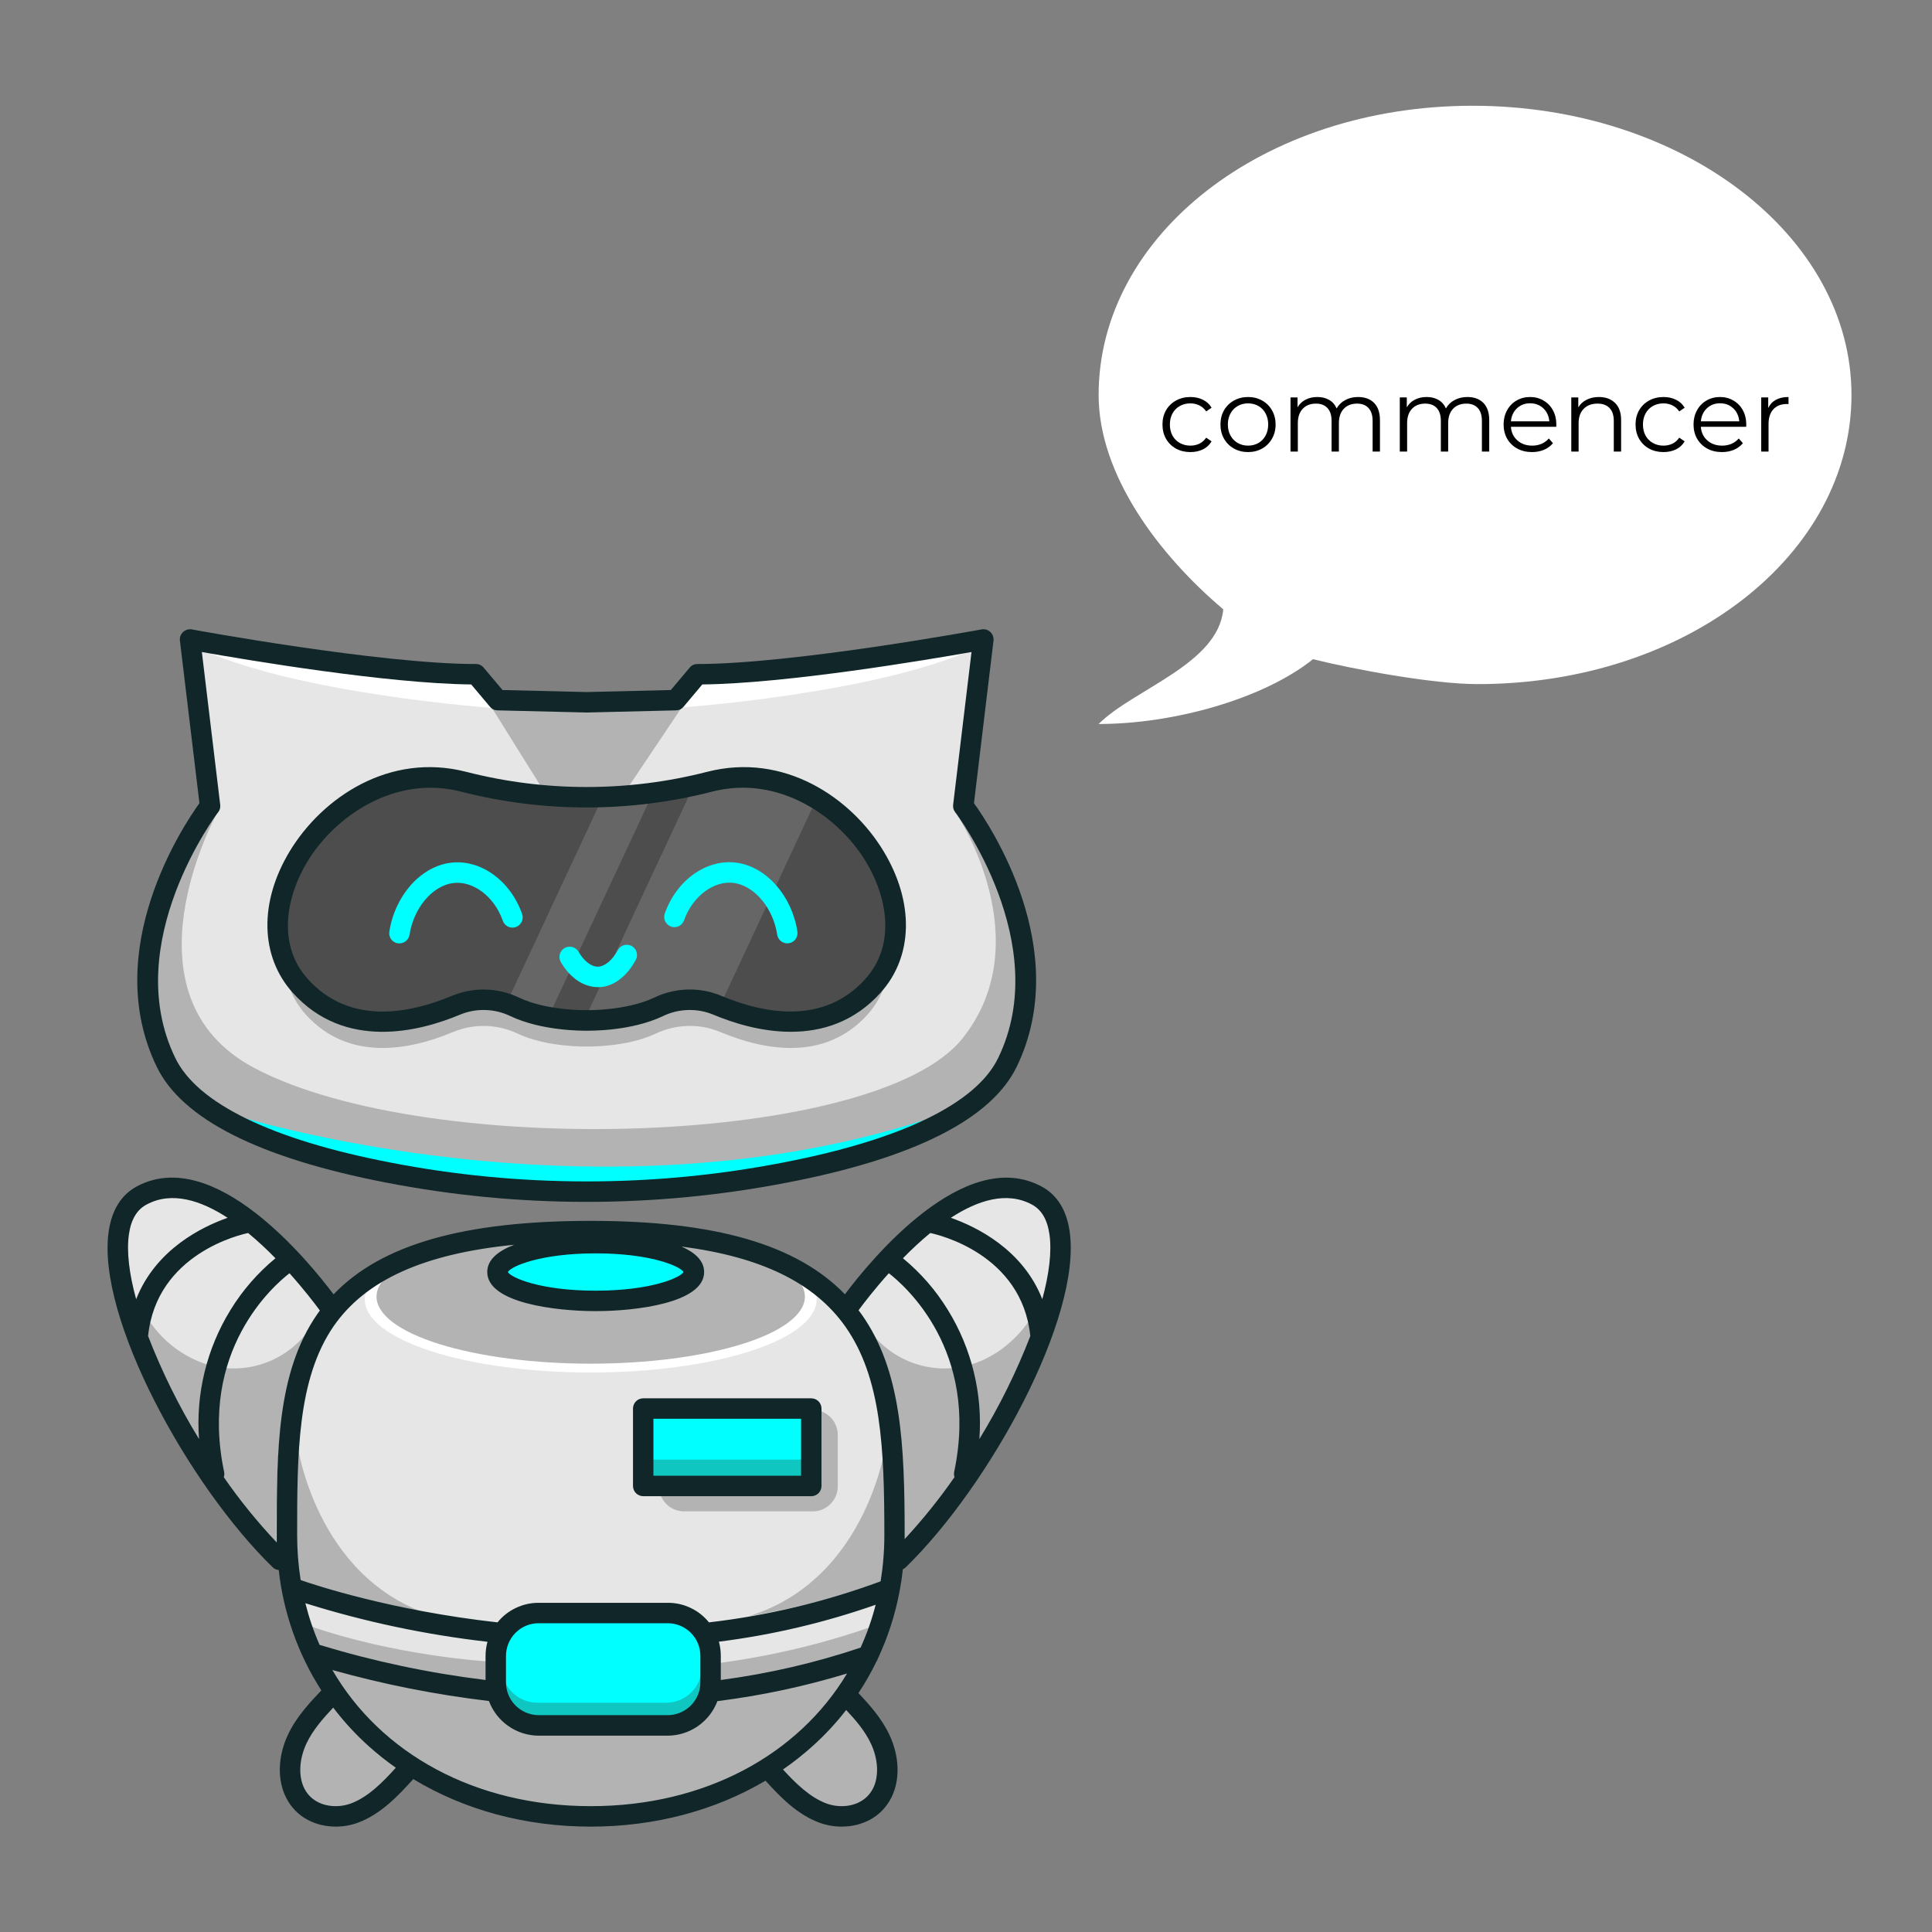 <svg xmlns="http://www.w3.org/2000/svg" xmlns:xlink="http://www.w3.org/1999/xlink" width="500" zoomAndPan="magnify" viewBox="0 0 375 375" height="500" preserveAspectRatio="xMidYMid meet" version="1.0"><rect x="0" y="0" width="375" height="375" fill="#808080" stroke="none"/><defs><g/><clipPath id="07ad3f0537"><path d="M 20 228 L 208 228 L 208 354.543 L 20 354.543 Z M 20 228 " clip-rule="nonzero"/></clipPath><clipPath id="f6682bbd7b"><path d="M 26 122.043 L 202 122.043 L 202 234 L 26 234 Z M 26 122.043 " clip-rule="nonzero"/></clipPath><clipPath id="81eb78fde0"><path d="M 213 20.527 L 360 20.527 L 360 140.527 L 213 140.527 Z M 213 20.527 " clip-rule="nonzero"/></clipPath></defs><path fill="#b3b3b3" d="M 165.629 323.852 C 156.875 326.613 147.945 328.551 138.832 329.672 C 138.504 330.637 138.035 331.527 137.43 332.348 C 136.82 333.164 136.105 333.871 135.277 334.469 C 134.449 335.062 133.551 335.52 132.582 335.832 C 131.613 336.148 130.617 336.305 129.602 336.312 L 104.555 336.312 C 103.535 336.305 102.535 336.145 101.566 335.828 C 100.594 335.512 99.691 335.055 98.863 334.453 C 98.035 333.855 97.32 333.145 96.715 332.32 C 96.109 331.496 95.645 330.598 95.316 329.629 C 84.48 328.379 73.82 326.25 63.332 323.238 C 72.586 340.277 91.391 351.16 114.656 351.16 C 137.629 351.141 156.266 340.527 165.629 323.852 Z M 165.629 323.852 " fill-opacity="1" fill-rule="nonzero"/><path fill="#e5e5e5" d="M 94.812 326.559 L 94.812 321.418 C 94.812 320.309 94.996 319.23 95.367 318.184 C 82.812 316.77 70.516 314.148 58.477 310.32 C 59.219 313.559 60.266 316.699 61.617 319.734 C 72.477 323.055 83.547 325.383 94.82 326.727 C 94.82 326.68 94.812 326.625 94.812 326.559 Z M 94.812 326.559 " fill-opacity="1" fill-rule="nonzero"/><path fill="#b3b3b3" d="M 64.75 330.566 C 62.566 332.867 60.332 335.258 58.953 338.211 C 57.785 340.707 57.059 344.426 58.555 347.379 C 60.449 351.129 65 351.824 68.336 350.574 C 71.973 349.215 75.02 346 77.715 343.012 C 75.723 341.648 73.828 340.164 72.031 338.555 C 69.328 336.141 66.902 333.48 64.75 330.566 Z M 64.75 330.566 " fill-opacity="1" fill-rule="nonzero"/><path fill="#e6e6e6" d="M 75.59 226.195 C 88.23 228.648 100.992 229.879 113.871 229.879 C 126.75 229.879 139.512 228.648 152.152 226.195 C 175.309 221.711 189.883 214.594 194.258 205.613 C 205.238 183.004 186.047 157.566 185.852 157.312 C 185.617 157.004 185.523 156.66 185.57 156.277 L 189.23 125.867 C 181.574 127.211 152.617 132.16 136.035 132.289 L 132.242 136.812 C 131.965 137.141 131.609 137.309 131.176 137.316 L 113.906 137.727 C 113.883 137.734 113.859 137.734 113.836 137.727 L 96.562 137.316 C 96.137 137.305 95.789 137.137 95.512 136.812 L 91.723 132.289 C 75.145 132.16 46.18 127.211 38.539 125.855 L 42.195 156.285 C 42.242 156.672 42.148 157.016 41.914 157.32 C 41.723 157.559 22.516 182.996 33.496 205.613 C 37.859 214.594 52.414 221.711 75.59 226.195 Z M 56.734 165.484 C 62.941 155.242 75.738 146.594 90.34 150.344 C 98.059 152.32 105.902 153.312 113.871 153.312 C 121.84 153.312 129.684 152.32 137.402 150.344 C 152.008 146.586 164.801 155.242 171.008 165.484 C 176.863 175.141 176.691 185.402 170.535 192.262 C 165.504 197.879 159.344 199.684 153.48 199.684 C 147.797 199.684 142.434 197.98 138.676 196.406 C 137.027 195.727 135.312 195.41 133.531 195.457 C 131.75 195.504 130.055 195.914 128.445 196.684 C 122.348 199.57 114.551 199.469 113.859 199.449 C 113.168 199.43 105.367 199.57 99.27 196.684 C 97.66 195.914 95.965 195.504 94.184 195.457 C 92.402 195.406 90.688 195.727 89.043 196.406 C 81.406 199.609 67.113 203.324 57.199 192.262 C 51.062 185.422 50.879 175.16 56.734 165.504 Z M 56.734 165.484 " fill-opacity="1" fill-rule="nonzero"/><path fill="#b3b3b3" d="M 87.961 200.305 C 88.961 199.895 89.988 199.586 91.051 199.391 C 92.113 199.191 93.184 199.109 94.262 199.137 C 95.344 199.164 96.406 199.305 97.457 199.559 C 98.508 199.809 99.52 200.168 100.496 200.633 C 106.125 203.301 113.758 203.129 113.836 203.129 L 113.91 203.129 C 113.98 203.129 121.625 203.301 127.25 200.633 C 129.359 199.633 131.578 199.133 133.91 199.129 C 135.949 199.129 137.906 199.52 139.785 200.305 C 148.266 203.859 160.117 206.148 168.426 196.883 C 174.734 189.84 172.645 180.168 168.586 173.465 C 163.109 164.426 151.234 156.23 138.109 159.605 C 130.156 161.645 122.078 162.664 113.875 162.664 C 105.668 162.664 97.59 161.645 89.637 159.605 C 76.512 156.234 64.637 164.426 59.156 173.469 C 55.094 180.172 52.996 189.844 59.32 196.887 C 67.629 206.148 79.48 203.859 87.961 200.305 Z M 87.961 200.305 " fill-opacity="1" fill-rule="nonzero"/><path fill="#b3b3b3" d="M 194.258 206.562 C 205.238 183.957 186.047 158.52 185.852 158.266 C 185.852 158.266 201.918 182.656 186.801 201.574 C 170.055 222.535 83.195 225.121 49.449 207.34 C 22.805 193.32 41.898 158.285 41.898 158.285 C 41.723 158.539 22.516 183.977 33.496 206.562 C 37.859 215.574 52.414 222.688 75.59 227.156 C 88.23 229.613 100.992 230.84 113.871 230.84 C 126.75 230.84 139.512 229.613 152.152 227.156 C 175.309 222.688 189.883 215.574 194.258 206.562 Z M 194.258 206.562 " fill-opacity="1" fill-rule="nonzero"/><path fill="#4d4d4d" d="M 87.961 193.809 C 88.961 193.395 89.988 193.09 91.051 192.895 C 92.113 192.699 93.184 192.613 94.266 192.645 C 95.344 192.672 96.406 192.812 97.457 193.062 C 98.508 193.316 99.52 193.676 100.496 194.141 C 106.125 196.805 113.758 196.629 113.832 196.637 L 113.91 196.637 C 113.98 196.637 121.625 196.805 127.246 194.141 C 129.355 193.141 131.578 192.637 133.91 192.637 C 135.945 192.633 137.902 193.023 139.781 193.809 C 148.266 197.367 160.117 199.656 168.422 190.391 C 174.734 183.344 172.645 173.676 168.586 166.973 C 163.109 157.93 151.234 149.738 138.102 153.109 C 130.152 155.145 122.078 156.164 113.871 156.164 C 105.664 156.164 97.586 155.145 89.637 153.109 C 76.512 149.73 64.637 157.93 59.156 166.973 C 55.094 173.676 52.996 183.344 59.32 190.391 C 67.629 199.656 79.477 197.359 87.961 193.809 Z M 87.961 193.809 " fill-opacity="1" fill-rule="nonzero"/><path fill="#4d4d4d" d="M 168.422 190.391 C 160.281 199.461 148.754 197.449 140.305 194.027 C 140.129 193.961 139.957 193.883 139.781 193.812 C 137.902 193.027 135.945 192.633 133.91 192.637 C 131.578 192.637 129.359 193.137 127.25 194.141 C 122.039 196.602 115.129 196.641 114.055 196.629 L 113.832 196.629 C 111.555 196.641 109.297 196.457 107.051 196.082 C 104.777 195.73 102.594 195.082 100.496 194.141 C 99.973 193.895 99.438 193.68 98.891 193.492 C 97.109 192.871 95.277 192.59 93.395 192.645 C 91.512 192.699 89.699 193.09 87.957 193.812 C 79.48 197.359 67.629 199.652 59.32 190.391 C 53.008 183.344 55.094 173.676 59.156 166.973 C 64.637 157.934 76.512 149.738 89.633 153.109 C 98.395 155.355 107.293 156.363 116.332 156.125 C 119.57 156.051 122.812 155.809 126.035 155.41 C 128.672 155.07 131.301 154.629 133.91 154.086 C 135.332 153.793 136.711 153.469 138.102 153.109 C 145.379 151.242 152.266 152.926 157.898 156.328 C 162.316 159.016 165.879 162.566 168.586 166.973 C 172.645 173.676 174.738 183.344 168.422 190.391 Z M 168.422 190.391 " fill-opacity="1" fill-rule="nonzero"/><path fill="#e6e6e6" d="M 62.797 254.363 C 59.898 250.383 41.52 226.16 28.176 233.289 C 26.137 234.375 24.887 236.484 24.453 239.551 C 22.508 253.328 37.461 283.824 54.348 300.82 C 54.305 299.871 54.281 298.922 54.281 297.973 C 54.281 281.848 54.281 266.574 62.016 255.418 C 62.266 255.07 62.527 254.711 62.797 254.363 Z M 62.797 254.363 " fill-opacity="1" fill-rule="nonzero"/><path fill="#e6e6e6" d="M 126.09 240.766 C 131.773 241.816 136.094 243.824 136.094 246.902 C 136.094 251.727 125.48 253.922 115.613 253.922 C 105.746 253.922 95.133 251.727 95.133 246.902 C 95.133 243.625 100.027 241.562 106.25 240.574 C 57.117 243.004 57.113 267.449 57.113 297.965 C 57.109 301.035 57.355 304.082 57.852 307.113 C 59.344 307.648 74.906 313.09 96.82 315.5 C 97.738 314.289 98.879 313.348 100.238 312.672 C 101.598 312 103.039 311.664 104.555 311.668 L 129.602 311.668 C 131.121 311.66 132.562 311.996 133.926 312.672 C 135.289 313.348 136.426 314.293 137.344 315.508 C 149.035 314.176 160.395 311.457 171.426 307.352 C 171.945 304.254 172.203 301.133 172.199 297.992 C 172.199 280.988 171.633 267.164 164.461 257.07 C 157.641 247.461 145.316 242.184 126.09 240.766 Z M 158.891 288.426 C 158.891 288.613 158.852 288.797 158.781 288.969 C 158.711 289.145 158.605 289.297 158.473 289.434 C 158.34 289.566 158.188 289.668 158.012 289.742 C 157.84 289.812 157.656 289.848 157.469 289.848 L 124.848 289.848 C 124.66 289.848 124.48 289.812 124.305 289.742 C 124.133 289.668 123.977 289.566 123.844 289.434 C 123.711 289.297 123.609 289.145 123.535 288.969 C 123.465 288.797 123.43 288.613 123.43 288.426 L 123.43 273.398 C 123.43 273.211 123.465 273.031 123.535 272.855 C 123.609 272.68 123.711 272.527 123.844 272.395 C 123.977 272.262 124.133 272.156 124.305 272.086 C 124.48 272.012 124.66 271.977 124.848 271.977 L 157.473 271.977 C 157.66 271.977 157.844 272.012 158.016 272.086 C 158.191 272.156 158.344 272.262 158.477 272.395 C 158.609 272.527 158.715 272.68 158.785 272.855 C 158.859 273.031 158.895 273.211 158.895 273.398 Z M 158.891 288.426 " fill-opacity="1" fill-rule="nonzero"/><path fill="#b3b3b3" d="M 132.766 273.652 L 157.758 273.652 C 158.074 273.652 158.391 273.684 158.703 273.746 C 159.016 273.809 159.32 273.898 159.613 274.02 C 159.906 274.145 160.188 274.293 160.453 274.469 C 160.719 274.648 160.961 274.848 161.188 275.074 C 161.414 275.301 161.613 275.543 161.789 275.809 C 161.969 276.074 162.117 276.355 162.238 276.648 C 162.359 276.945 162.453 277.246 162.516 277.562 C 162.578 277.875 162.609 278.188 162.609 278.508 L 162.609 288.496 C 162.609 288.816 162.578 289.133 162.516 289.445 C 162.453 289.758 162.359 290.062 162.238 290.355 C 162.117 290.648 161.969 290.93 161.789 291.195 C 161.613 291.461 161.414 291.707 161.188 291.93 C 160.961 292.156 160.719 292.359 160.453 292.535 C 160.188 292.711 159.906 292.863 159.613 292.984 C 159.32 293.105 159.016 293.199 158.703 293.262 C 158.391 293.324 158.074 293.355 157.758 293.355 L 132.766 293.355 C 132.445 293.355 132.129 293.324 131.816 293.262 C 131.508 293.199 131.203 293.105 130.91 292.984 C 130.613 292.863 130.336 292.711 130.07 292.535 C 129.805 292.359 129.559 292.156 129.336 291.93 C 129.109 291.707 128.91 291.461 128.73 291.195 C 128.555 290.93 128.406 290.648 128.281 290.355 C 128.16 290.062 128.07 289.758 128.008 289.445 C 127.945 289.133 127.914 288.816 127.914 288.496 L 127.914 278.508 C 127.914 278.188 127.945 277.875 128.008 277.562 C 128.07 277.246 128.16 276.945 128.281 276.648 C 128.406 276.355 128.555 276.074 128.73 275.809 C 128.91 275.543 129.109 275.301 129.336 275.074 C 129.559 274.848 129.805 274.648 130.07 274.469 C 130.336 274.293 130.613 274.145 130.91 274.02 C 131.203 273.898 131.508 273.809 131.816 273.746 C 132.129 273.684 132.445 273.652 132.766 273.652 Z M 132.766 273.652 " fill-opacity="1" fill-rule="nonzero"/><path fill="#e6e6e6" d="M 200.543 233.289 C 187.242 226.176 168.938 250.223 165.961 254.32 C 166.242 254.68 166.516 255.051 166.781 255.426 C 174.438 266.215 175.047 280.473 175.047 297.988 C 175.047 298.727 175.047 299.469 175 300.199 C 191.621 283.09 206.195 253.16 204.277 239.551 C 203.832 236.48 202.578 234.375 200.543 233.289 Z M 200.543 233.289 " fill-opacity="1" fill-rule="nonzero"/><path fill="#00ffff" d="M 126.262 274.816 L 156.051 274.816 L 156.051 287.008 L 126.262 287.008 Z M 126.262 274.816 " fill-opacity="1" fill-rule="nonzero"/><path fill="#e6e6e6" d="M 139.344 321.418 L 139.344 326.559 C 139.344 326.617 139.344 326.672 139.344 326.73 C 148.934 325.504 158.309 323.344 167.469 320.246 C 168.898 317.141 170.004 313.926 170.785 310.598 C 160.41 314.324 149.754 316.855 138.812 318.188 C 139.172 319.234 139.348 320.312 139.344 321.418 Z M 139.344 321.418 " fill-opacity="1" fill-rule="nonzero"/><path fill="#10c6c1" d="M 104.555 333.492 L 129.602 333.492 C 130.055 333.492 130.504 333.449 130.949 333.359 C 131.395 333.27 131.828 333.141 132.25 332.965 C 132.668 332.793 133.066 332.578 133.445 332.324 C 133.82 332.07 134.172 331.785 134.492 331.461 C 134.812 331.141 135.102 330.789 135.352 330.41 C 135.605 330.031 135.816 329.633 135.988 329.211 C 136.164 328.793 136.293 328.359 136.383 327.91 C 136.469 327.465 136.512 327.016 136.512 326.559 L 136.512 321.418 C 136.512 320.965 136.469 320.516 136.379 320.066 C 136.289 319.621 136.156 319.191 135.984 318.77 C 135.809 318.352 135.598 317.953 135.344 317.574 C 135.094 317.195 134.809 316.848 134.484 316.527 C 134.164 316.203 133.816 315.918 133.438 315.664 C 133.062 315.414 132.664 315.199 132.246 315.027 C 131.824 314.852 131.395 314.719 130.949 314.633 C 130.504 314.543 130.055 314.5 129.602 314.496 L 104.555 314.496 C 104.102 314.496 103.652 314.543 103.207 314.629 C 102.762 314.719 102.328 314.852 101.91 315.023 C 101.492 315.195 101.094 315.41 100.715 315.664 C 100.336 315.914 99.988 316.203 99.668 316.523 C 99.348 316.844 99.059 317.195 98.809 317.57 C 98.555 317.949 98.344 318.348 98.168 318.77 C 97.996 319.188 97.863 319.621 97.777 320.066 C 97.688 320.512 97.645 320.965 97.645 321.418 L 97.645 326.559 C 97.645 327.055 97.695 327.543 97.805 328.023 C 97.973 328.797 98.266 329.52 98.68 330.191 C 99.094 330.863 99.609 331.449 100.223 331.945 C 100.836 332.441 101.512 332.824 102.258 333.09 C 103 333.355 103.766 333.488 104.555 333.492 Z M 104.555 333.492 " fill-opacity="1" fill-rule="nonzero"/><path fill="#00ffff" d="M 135.469 317.766 C 135.16 317.266 134.793 316.809 134.371 316.402 C 133.945 315.996 133.477 315.648 132.961 315.363 C 132.449 315.078 131.906 314.859 131.336 314.715 C 130.766 314.566 130.188 314.496 129.602 314.496 L 104.555 314.496 C 104.102 314.496 103.652 314.543 103.207 314.629 C 102.762 314.719 102.328 314.852 101.91 315.023 C 101.492 315.195 101.094 315.41 100.715 315.664 C 100.336 315.914 99.988 316.203 99.668 316.523 C 99.348 316.844 99.059 317.195 98.809 317.57 C 98.555 317.949 98.344 318.348 98.168 318.77 C 97.996 319.188 97.863 319.621 97.777 320.066 C 97.688 320.512 97.645 320.965 97.645 321.418 L 97.645 325.512 C 97.855 326.227 98.176 326.895 98.602 327.508 C 99.027 328.121 99.539 328.656 100.137 329.102 C 100.734 329.551 101.387 329.895 102.094 330.133 C 102.801 330.371 103.527 330.492 104.277 330.496 L 129.32 330.496 C 130.105 330.492 130.867 330.359 131.609 330.098 C 132.348 329.836 133.023 329.461 133.637 328.969 C 134.25 328.477 134.766 327.898 135.18 327.234 C 135.598 326.566 135.891 325.852 136.066 325.086 C 136.18 324.586 136.234 324.086 136.23 323.574 L 136.23 319.445 C 136.055 318.852 135.801 318.289 135.469 317.766 Z M 135.469 317.766 " fill-opacity="1" fill-rule="nonzero"/><path fill="#b3b3b3" d="M 157.309 338.555 C 155.355 340.297 153.293 341.895 151.121 343.348 C 153.746 346.242 156.695 349.266 160.195 350.574 C 163.512 351.82 168.094 351.129 169.98 347.379 C 171.461 344.426 170.746 340.707 169.582 338.211 C 168.297 335.461 166.266 333.195 164.227 331.035 C 162.16 333.766 159.855 336.27 157.309 338.555 Z M 157.309 338.555 " fill-opacity="1" fill-rule="nonzero"/><path fill="#00ffff" d="M 182.703 216.312 C 116.473 239.078 45.199 216.367 45.043 216.312 C 52.34 220.34 62.613 223.68 75.59 226.188 C 88.23 228.645 100.992 229.875 113.871 229.875 C 126.75 229.875 139.512 228.645 152.152 226.188 C 165.133 223.684 175.402 220.344 182.703 216.312 Z M 182.703 216.312 " fill-opacity="1" fill-rule="nonzero"/><path fill="#b3b3b3" d="M 95.426 137.316 L 105.203 152.977 L 121.812 152.977 L 132.316 137.316 Z M 95.426 137.316 " fill-opacity="1" fill-rule="nonzero"/><path fill="#ffffff" d="M 132.316 137.316 C 132.316 137.316 169.945 134.672 189.223 125.855 L 135.375 130.875 Z M 132.316 137.316 " fill-opacity="1" fill-rule="nonzero"/><path fill="#ffffff" d="M 95.777 137.426 C 95.777 137.426 58.152 134.781 38.879 125.965 L 92.723 130.984 Z M 95.777 137.426 " fill-opacity="1" fill-rule="nonzero"/><path fill="#ffffff" d="M 158.512 252.207 C 158.512 252.672 158.441 253.137 158.301 253.602 C 158.16 254.062 157.949 254.523 157.668 254.977 C 157.387 255.434 157.039 255.883 156.621 256.328 C 156.207 256.773 155.723 257.211 155.172 257.641 C 154.621 258.07 154.008 258.492 153.332 258.898 C 152.656 259.309 151.918 259.707 151.121 260.094 C 150.32 260.48 149.469 260.855 148.555 261.215 C 147.645 261.574 146.68 261.918 145.664 262.246 C 144.648 262.574 143.586 262.887 142.477 263.184 C 141.367 263.477 140.215 263.754 139.02 264.012 C 137.824 264.27 136.594 264.508 135.328 264.727 C 134.062 264.945 132.766 265.145 131.438 265.324 C 130.109 265.5 128.762 265.656 127.387 265.793 C 126.012 265.93 124.621 266.039 123.211 266.133 C 121.801 266.223 120.383 266.289 118.953 266.336 C 117.523 266.383 116.09 266.402 114.656 266.402 C 113.219 266.402 111.785 266.383 110.355 266.336 C 108.926 266.289 107.508 266.223 106.098 266.133 C 104.691 266.039 103.297 265.93 101.926 265.793 C 100.551 265.656 99.199 265.5 97.871 265.324 C 96.547 265.145 95.25 264.945 93.98 264.727 C 92.715 264.508 91.484 264.27 90.289 264.012 C 89.094 263.754 87.941 263.477 86.832 263.184 C 85.723 262.887 84.66 262.574 83.645 262.246 C 82.629 261.918 81.664 261.574 80.754 261.215 C 79.844 260.855 78.988 260.48 78.191 260.094 C 77.391 259.707 76.656 259.309 75.977 258.898 C 75.301 258.492 74.688 258.07 74.137 257.641 C 73.586 257.211 73.105 256.773 72.688 256.328 C 72.27 255.883 71.922 255.434 71.641 254.977 C 71.363 254.523 71.152 254.062 71.012 253.602 C 70.871 253.137 70.801 252.672 70.801 252.207 C 70.801 251.742 70.871 251.281 71.012 250.816 C 71.152 250.355 71.363 249.895 71.641 249.438 C 71.922 248.984 72.27 248.531 72.688 248.086 C 73.105 247.645 73.586 247.207 74.137 246.777 C 74.688 246.348 75.301 245.926 75.977 245.516 C 76.656 245.105 77.391 244.707 78.191 244.32 C 78.988 243.934 79.844 243.562 80.754 243.203 C 81.664 242.844 82.629 242.5 83.645 242.172 C 84.66 241.844 85.723 241.531 86.832 241.234 C 87.941 240.941 89.094 240.664 90.289 240.406 C 91.484 240.148 92.715 239.91 93.98 239.688 C 95.25 239.469 96.547 239.27 97.871 239.094 C 99.199 238.914 100.551 238.758 101.926 238.625 C 103.297 238.488 104.691 238.375 106.098 238.285 C 107.508 238.195 108.926 238.125 110.355 238.082 C 111.785 238.035 113.219 238.012 114.656 238.012 C 116.09 238.012 117.523 238.035 118.953 238.082 C 120.383 238.125 121.801 238.195 123.211 238.285 C 124.621 238.375 126.012 238.488 127.387 238.625 C 128.762 238.758 130.109 238.914 131.438 239.094 C 132.766 239.27 134.062 239.469 135.328 239.688 C 136.594 239.91 137.824 240.148 139.02 240.406 C 140.215 240.664 141.367 240.941 142.477 241.234 C 143.586 241.531 144.648 241.844 145.664 242.172 C 146.68 242.5 147.645 242.844 148.555 243.203 C 149.469 243.562 150.32 243.934 151.121 244.32 C 151.918 244.707 152.656 245.105 153.332 245.516 C 154.008 245.926 154.621 246.348 155.172 246.777 C 155.723 247.207 156.207 247.645 156.621 248.086 C 157.039 248.531 157.387 248.984 157.668 249.438 C 157.949 249.895 158.16 250.355 158.301 250.816 C 158.441 251.281 158.512 251.742 158.512 252.207 Z M 158.512 252.207 " fill-opacity="1" fill-rule="nonzero"/><path fill="#b3b3b3" d="M 156.227 251.684 C 156.227 252.109 156.16 252.531 156.027 252.957 C 155.895 253.379 155.695 253.801 155.43 254.219 C 155.164 254.637 154.832 255.051 154.438 255.457 C 154.043 255.863 153.582 256.266 153.062 256.66 C 152.543 257.051 151.961 257.438 151.32 257.812 C 150.676 258.188 149.977 258.555 149.223 258.906 C 148.465 259.262 147.656 259.602 146.789 259.934 C 145.926 260.262 145.016 260.578 144.051 260.879 C 143.09 261.18 142.082 261.465 141.027 261.734 C 139.977 262.004 138.883 262.258 137.75 262.496 C 136.621 262.73 135.453 262.949 134.254 263.152 C 133.051 263.352 131.82 263.535 130.562 263.699 C 129.305 263.859 128.027 264.004 126.723 264.129 C 125.418 264.25 124.102 264.355 122.766 264.438 C 121.43 264.52 120.086 264.582 118.73 264.625 C 117.375 264.668 116.016 264.688 114.656 264.688 C 113.293 264.688 111.934 264.668 110.578 264.625 C 109.227 264.582 107.879 264.52 106.543 264.438 C 105.211 264.355 103.891 264.25 102.586 264.129 C 101.285 264.004 100.004 263.859 98.746 263.699 C 97.488 263.535 96.258 263.352 95.059 263.152 C 93.855 262.949 92.691 262.73 91.559 262.496 C 90.426 262.258 89.332 262.004 88.281 261.734 C 87.23 261.465 86.223 261.18 85.258 260.879 C 84.297 260.578 83.383 260.262 82.52 259.934 C 81.656 259.602 80.844 259.262 80.09 258.906 C 79.332 258.555 78.633 258.188 77.992 257.812 C 77.348 257.438 76.77 257.051 76.246 256.66 C 75.727 256.266 75.27 255.863 74.871 255.457 C 74.477 255.051 74.148 254.637 73.883 254.219 C 73.617 253.801 73.414 253.379 73.281 252.957 C 73.148 252.531 73.082 252.109 73.082 251.684 C 73.082 251.258 73.148 250.832 73.281 250.406 C 73.414 249.984 73.617 249.562 73.883 249.145 C 74.148 248.727 74.477 248.316 74.871 247.906 C 75.27 247.5 75.727 247.098 76.246 246.707 C 76.77 246.312 77.348 245.926 77.992 245.551 C 78.633 245.176 79.332 244.812 80.09 244.457 C 80.844 244.102 81.656 243.762 82.52 243.434 C 83.383 243.102 84.297 242.789 85.258 242.484 C 86.223 242.184 87.23 241.898 88.281 241.629 C 89.332 241.359 90.426 241.105 91.559 240.867 C 92.691 240.633 93.855 240.414 95.059 240.211 C 96.258 240.012 97.488 239.828 98.746 239.668 C 100.004 239.504 101.285 239.359 102.586 239.238 C 103.891 239.113 105.211 239.012 106.543 238.926 C 107.879 238.844 109.227 238.781 110.578 238.738 C 111.934 238.699 113.293 238.676 114.656 238.676 C 116.016 238.676 117.375 238.699 118.73 238.738 C 120.086 238.781 121.43 238.844 122.766 238.926 C 124.102 239.012 125.418 239.113 126.723 239.238 C 128.027 239.359 129.305 239.504 130.562 239.668 C 131.82 239.828 133.051 240.012 134.254 240.211 C 135.453 240.414 136.621 240.633 137.75 240.867 C 138.883 241.105 139.977 241.359 141.027 241.629 C 142.082 241.898 143.09 242.184 144.051 242.484 C 145.016 242.789 145.926 243.102 146.789 243.434 C 147.656 243.762 148.465 244.102 149.223 244.457 C 149.977 244.812 150.676 245.176 151.32 245.551 C 151.961 245.926 152.543 246.312 153.062 246.707 C 153.582 247.098 154.043 247.5 154.438 247.906 C 154.832 248.316 155.164 248.727 155.43 249.145 C 155.695 249.562 155.895 249.984 156.027 250.406 C 156.16 250.832 156.227 251.258 156.227 251.684 Z M 156.227 251.684 " fill-opacity="1" fill-rule="nonzero"/><path fill="#00ffff" d="M 133.262 246.902 C 133.262 247.176 133.148 247.449 132.922 247.719 C 132.695 247.988 132.363 248.25 131.918 248.504 C 131.477 248.758 130.93 249 130.289 249.227 C 129.645 249.457 128.91 249.668 128.094 249.863 C 127.273 250.059 126.383 250.23 125.418 250.383 C 124.453 250.535 123.438 250.664 122.367 250.77 C 121.297 250.875 120.191 250.957 119.055 251.008 C 117.918 251.062 116.77 251.09 115.613 251.09 C 114.453 251.09 113.305 251.062 112.168 251.008 C 111.031 250.957 109.93 250.875 108.855 250.77 C 107.785 250.664 106.77 250.535 105.805 250.383 C 104.844 250.23 103.949 250.059 103.133 249.863 C 102.312 249.668 101.578 249.457 100.938 249.227 C 100.293 249 99.75 248.758 99.305 248.504 C 98.863 248.25 98.527 247.988 98.301 247.719 C 98.074 247.449 97.961 247.176 97.961 246.902 C 97.961 246.625 98.074 246.355 98.301 246.086 C 98.527 245.812 98.863 245.551 99.305 245.297 C 99.75 245.043 100.293 244.805 100.938 244.574 C 101.578 244.348 102.312 244.133 103.133 243.941 C 103.949 243.746 104.844 243.57 105.805 243.418 C 106.77 243.266 107.785 243.137 108.855 243.031 C 109.93 242.926 111.031 242.848 112.168 242.793 C 113.305 242.738 114.453 242.715 115.613 242.715 C 116.77 242.715 117.918 242.738 119.055 242.793 C 120.191 242.848 121.297 242.926 122.367 243.031 C 123.438 243.137 124.453 243.266 125.418 243.418 C 126.383 243.57 127.273 243.746 128.094 243.941 C 128.91 244.133 129.645 244.348 130.289 244.574 C 130.93 244.805 131.477 245.043 131.918 245.297 C 132.363 245.551 132.695 245.812 132.922 246.086 C 133.148 246.355 133.262 246.625 133.262 246.902 Z M 133.262 246.902 " fill-opacity="1" fill-rule="nonzero"/><path fill="#b3b3b3" d="M 57.852 307.113 C 59.043 307.539 69.191 311.086 84.379 313.73 C 60.867 306.512 57.582 279.633 57.582 279.633 C 57.109 285.379 57.109 291.551 57.109 297.992 C 57.105 301.055 57.355 304.094 57.852 307.113 Z M 57.852 307.113 " fill-opacity="1" fill-rule="nonzero"/><path fill="#b3b3b3" d="M 171.777 307.113 C 170.586 307.539 160.434 311.086 145.25 313.73 C 168.766 306.512 172.051 279.633 172.051 279.633 C 172.523 285.379 172.523 291.551 172.523 297.992 C 172.523 301.055 172.273 304.094 171.777 307.113 Z M 171.777 307.113 " fill-opacity="1" fill-rule="nonzero"/><path fill="#10c6c1" d="M 126.262 283.309 L 156.23 283.309 L 156.059 287.008 L 126.262 287.008 Z M 126.262 283.309 " fill-opacity="1" fill-rule="nonzero"/><path fill="#b3b3b3" d="M 203.73 248.66 C 202.539 252.078 200.801 255.188 198.52 257.996 C 195.801 261.242 192.207 263.824 188.125 264.957 C 187.047 265.258 185.949 265.457 184.832 265.551 C 183.715 265.645 182.598 265.637 181.484 265.52 C 180.367 265.406 179.273 265.191 178.199 264.871 C 177.125 264.555 176.09 264.137 175.09 263.625 C 174.094 263.113 173.152 262.512 172.27 261.824 C 171.383 261.137 170.57 260.371 169.828 259.531 C 169.086 258.691 168.426 257.789 167.852 256.824 C 167.277 255.859 166.797 254.852 166.41 253.797 L 166.52 255.082 C 166.602 255.195 166.691 255.305 166.773 255.426 C 174.426 266.215 175.039 280.473 175.039 297.988 C 175.039 298.727 175.039 299.469 174.992 300.199 C 188.516 286.277 200.68 263.863 203.73 248.66 Z M 203.73 248.66 " fill-opacity="1" fill-rule="nonzero"/><path fill="#b3b3b3" d="M 24.953 248.66 C 26.145 252.078 27.883 255.188 30.164 257.996 C 31.508 259.652 33.066 261.074 34.836 262.258 C 36.609 263.445 38.516 264.344 40.559 264.957 C 41.637 265.258 42.734 265.457 43.852 265.551 C 44.969 265.645 46.086 265.637 47.199 265.52 C 48.316 265.406 49.41 265.191 50.484 264.871 C 51.559 264.555 52.594 264.137 53.594 263.625 C 54.59 263.113 55.531 262.512 56.414 261.824 C 57.301 261.137 58.113 260.371 58.855 259.531 C 59.602 258.691 60.258 257.789 60.832 256.824 C 61.406 255.859 61.887 254.852 62.273 253.797 L 62.164 255.082 L 61.914 255.426 C 54.258 266.215 53.645 280.473 53.645 297.988 C 53.645 298.727 53.645 299.469 53.695 300.199 C 40.156 286.277 27.984 263.863 24.953 248.66 Z M 24.953 248.66 " fill-opacity="1" fill-rule="nonzero"/><path fill="#b3b3b3" d="M 169.871 315.504 C 159.773 319.074 149.418 321.535 138.793 322.887 L 139.344 326.574 C 139.344 326.629 139.344 326.688 139.344 326.746 C 148.934 325.52 158.309 323.355 167.469 320.262 C 167.809 319.508 169.559 316.281 169.871 315.504 Z M 169.871 315.504 " fill-opacity="1" fill-rule="nonzero"/><path fill="#b3b3b3" d="M 59.844 315.504 C 76.621 321.426 94.812 322.496 94.812 322.496 L 94.812 326.727 C 94.812 326.781 90.363 326.688 90.367 326.727 C 80.777 325.5 71.398 323.34 62.238 320.242 C 61.902 319.508 60.148 316.281 59.844 315.504 Z M 59.844 315.504 " fill-opacity="1" fill-rule="nonzero"/><path fill="#666666" d="M 126.043 155.41 L 107.051 196.082 C 104.777 195.73 102.594 195.082 100.496 194.141 C 99.973 193.895 99.438 193.68 98.891 193.492 L 116.332 156.125 C 119.57 156.051 122.812 155.812 126.043 155.41 Z M 126.043 155.41 " fill-opacity="1" fill-rule="nonzero"/><path fill="#666666" d="M 157.898 156.328 L 140.305 194.027 C 140.129 193.961 139.957 193.883 139.781 193.812 C 137.902 193.027 135.945 192.633 133.91 192.637 C 131.578 192.637 129.359 193.137 127.25 194.141 C 122.039 196.602 115.129 196.641 114.055 196.629 L 133.91 154.086 C 135.332 153.793 136.711 153.469 138.102 153.109 C 145.379 151.242 152.266 152.926 157.898 156.328 Z M 157.898 156.328 " fill-opacity="1" fill-rule="nonzero"/><g clip-path="url(#07ad3f0537)"><path fill="#102628" d="M 207.625 239.074 C 207.031 234.875 205.191 231.914 202.141 230.285 C 187.195 222.301 168.957 244.609 164 251.223 C 154.605 241.523 138.738 236.969 114.672 236.969 C 90.098 236.969 74.039 241.527 64.746 251.234 C 59.785 244.645 41.539 222.293 26.562 230.277 C 23.527 231.914 21.68 234.875 21.09 239.074 C 18.719 255.723 36.594 288.332 52.941 304.219 C 53.266 304.531 53.652 304.707 54.102 304.742 C 54.562 308.902 55.488 312.957 56.887 316.906 C 58.285 320.852 60.113 324.586 62.371 328.109 C 60.078 330.523 57.504 333.262 55.871 336.75 C 53.926 340.922 53.793 345.461 55.516 348.891 C 57.504 352.848 61.387 354.543 65.168 354.543 C 66.664 354.547 68.117 354.285 69.523 353.766 C 73.902 352.129 77.262 348.594 80.215 345.316 C 90.121 351.316 102.008 354.547 114.656 354.547 C 127.074 354.547 138.781 351.43 148.582 345.629 C 151.473 348.816 154.738 352.18 159.004 353.766 C 160.41 354.285 161.863 354.547 163.363 354.543 C 167.152 354.543 171.027 352.855 173.008 348.914 C 174.734 345.484 174.602 340.945 172.656 336.777 C 171.137 333.523 168.789 330.922 166.621 328.629 C 167.918 326.676 169.074 324.648 170.098 322.543 C 170.203 322.383 170.289 322.211 170.348 322.031 C 172.316 317.852 173.73 313.492 174.59 308.953 C 174.625 308.828 174.648 308.699 174.664 308.57 C 174.906 307.254 175.102 305.934 175.246 304.59 C 175.453 304.5 175.637 304.375 175.797 304.219 C 192.125 288.332 209.973 255.723 207.625 239.074 Z M 200.273 233.793 C 202.168 234.801 203.289 236.715 203.703 239.629 C 204.176 242.949 203.633 247.301 202.309 252.18 C 198.52 242.484 189.477 238.098 184.555 236.375 C 189.805 232.957 195.406 231.188 200.273 233.793 Z M 180.562 239.328 C 181.949 239.617 198.34 243.328 199.984 259.328 C 197.289 266.293 193.992 272.961 190.094 279.328 C 190.418 274.938 190.059 270.602 189.016 266.32 C 187.973 262.043 186.301 258.027 183.992 254.277 C 181.641 250.441 178.73 247.09 175.262 244.227 C 176.941 242.5 178.707 240.867 180.562 239.328 Z M 115.621 243.277 C 126.383 243.277 132.051 245.801 132.676 246.902 C 132.043 247.996 126.379 250.52 115.621 250.52 C 104.863 250.52 99.199 247.996 98.566 246.902 C 99.188 245.801 104.855 243.277 115.621 243.277 Z M 99.816 241.609 C 96.734 242.781 94.574 244.48 94.574 246.902 C 94.574 252.891 107.805 254.488 115.621 254.488 C 123.438 254.488 136.672 252.891 136.672 246.902 C 136.672 244.711 134.902 243.105 132.273 241.953 C 147.797 243.965 158.051 249.008 164.012 257.395 C 171.086 267.352 171.652 281.082 171.652 297.988 C 171.652 300.988 171.41 303.969 170.93 306.934 C 160.141 310.918 149.035 313.574 137.609 314.902 C 136.633 313.695 135.445 312.758 134.043 312.094 C 132.641 311.426 131.164 311.098 129.613 311.105 L 104.555 311.105 C 103.008 311.102 101.531 311.434 100.133 312.098 C 98.734 312.762 97.543 313.695 96.57 314.902 C 75.957 312.602 61.039 307.629 58.355 306.691 C 57.902 303.809 57.676 300.91 57.676 297.992 C 57.676 282.395 57.676 267.66 64.781 257.379 C 70.988 248.461 82.266 243.34 99.809 241.609 Z M 167.039 319.805 C 158.195 322.77 149.152 324.863 139.906 326.086 L 139.906 321.402 C 139.906 320.469 139.785 319.551 139.535 318.648 C 149.93 317.336 160.074 314.949 169.965 311.484 C 169.234 314.344 168.258 317.117 167.039 319.805 Z M 62.035 319.273 C 60.883 316.656 59.965 313.957 59.273 311.184 C 70.82 314.797 82.602 317.289 94.621 318.668 C 94.371 319.566 94.246 320.484 94.246 321.418 L 94.246 326.086 C 83.312 324.746 72.578 322.477 62.035 319.273 Z M 98.359 327.914 C 98.262 327.473 98.211 327.027 98.211 326.574 L 98.211 321.418 C 98.211 321 98.25 320.586 98.332 320.18 C 98.414 319.77 98.535 319.371 98.691 318.984 C 98.852 318.602 99.047 318.234 99.277 317.887 C 99.512 317.539 99.773 317.219 100.066 316.926 C 100.363 316.629 100.684 316.367 101.027 316.133 C 101.375 315.902 101.742 315.707 102.125 315.547 C 102.512 315.387 102.91 315.27 103.316 315.188 C 103.727 315.105 104.141 315.066 104.555 315.066 L 129.602 315.066 C 130.016 315.066 130.43 315.105 130.84 315.188 C 131.246 315.27 131.645 315.387 132.027 315.547 C 132.414 315.707 132.781 315.902 133.125 316.133 C 133.473 316.367 133.793 316.629 134.09 316.926 C 134.383 317.219 134.645 317.539 134.879 317.887 C 135.109 318.234 135.305 318.602 135.465 318.984 C 135.621 319.371 135.742 319.77 135.824 320.18 C 135.902 320.586 135.945 321 135.941 321.418 L 135.941 326.559 C 135.945 327.027 135.895 327.488 135.793 327.945 C 135.633 328.648 135.359 329.305 134.98 329.918 C 134.598 330.527 134.125 331.059 133.562 331.508 C 133 331.961 132.379 332.305 131.699 332.547 C 131.02 332.785 130.32 332.906 129.602 332.91 L 104.555 332.91 C 103.832 332.906 103.129 332.785 102.449 332.543 C 101.77 332.301 101.145 331.953 100.582 331.5 C 100.02 331.047 99.547 330.512 99.164 329.898 C 98.785 329.281 98.516 328.621 98.359 327.914 Z M 53.465 244.227 C 49.996 247.09 47.086 250.441 44.73 254.277 C 42.426 258.027 40.75 262.043 39.707 266.32 C 38.668 270.602 38.309 274.938 38.633 279.328 C 34.738 272.961 31.441 266.293 28.742 259.328 C 30.379 243.316 46.801 239.605 48.164 239.328 C 50.02 240.863 51.785 242.5 53.465 244.227 Z M 25.016 239.629 C 25.426 236.715 26.562 234.801 28.461 233.793 C 33.328 231.188 38.934 232.957 44.18 236.375 C 39.266 238.098 30.23 242.48 26.426 252.18 C 25.086 247.301 24.547 242.965 25.016 239.629 Z M 43.434 286.719 C 43.551 286.383 43.57 286.039 43.5 285.688 C 38.551 262.145 53.125 249.5 56.191 247.137 C 58.996 250.266 61.102 253.027 62.094 254.375 C 61.914 254.621 61.727 254.852 61.547 255.125 C 53.711 266.43 53.711 281.766 53.711 298 C 53.711 298.477 53.711 298.949 53.711 299.391 C 49.969 295.426 46.539 291.203 43.434 286.719 Z M 68.137 350.043 C 65.035 351.203 60.793 350.578 59.062 347.125 C 57.895 344.805 58.051 341.48 59.465 338.453 C 60.711 335.789 62.695 333.566 64.676 331.445 C 66.75 334.176 69.062 336.688 71.617 338.977 C 73.273 340.461 75.012 341.84 76.828 343.117 C 74.309 345.914 71.457 348.805 68.137 350.043 Z M 64.512 324.148 C 74.484 326.945 84.617 328.949 94.902 330.164 C 95.27 331.148 95.777 332.055 96.422 332.887 C 97.066 333.715 97.82 334.43 98.684 335.031 C 99.543 335.633 100.477 336.094 101.477 336.41 C 102.48 336.727 103.504 336.891 104.555 336.895 L 129.602 336.895 C 130.648 336.887 131.672 336.727 132.672 336.41 C 133.672 336.094 134.602 335.637 135.465 335.039 C 136.324 334.441 137.078 333.727 137.723 332.898 C 138.367 332.074 138.879 331.168 139.25 330.188 C 147.789 329.117 156.18 327.328 164.414 324.824 C 154.938 340.598 136.832 350.574 114.672 350.574 C 92.172 350.574 73.891 340.312 64.512 324.148 Z M 169.055 338.453 C 170.477 341.48 170.625 344.805 169.457 347.125 C 167.723 350.578 163.484 351.203 160.383 350.043 C 157.199 348.852 154.441 346.145 151.973 343.457 C 153.961 342.086 155.859 340.59 157.656 338.977 C 160.066 336.82 162.258 334.465 164.242 331.91 C 166.109 333.891 167.898 335.984 169.055 338.453 Z M 175.594 298.738 C 175.594 298.484 175.594 298.262 175.594 297.988 C 175.594 280.367 174.973 266.02 167.219 255.094 C 167.031 254.832 166.84 254.574 166.645 254.32 C 167.648 252.957 169.742 250.223 172.52 247.129 C 175.586 249.5 190.16 262.137 185.207 285.676 C 185.137 286.023 185.156 286.367 185.27 286.703 C 182.328 290.945 179.102 294.953 175.594 298.738 Z M 175.594 298.738 " fill-opacity="1" fill-rule="nonzero"/></g><g clip-path="url(#f6682bbd7b)"><path fill="#102628" d="M 30.438 207.09 C 35.355 217.223 50.336 224.773 74.945 229.539 C 87.801 232.031 100.777 233.281 113.875 233.285 C 126.969 233.281 139.941 232.031 152.797 229.539 C 177.43 224.793 192.387 217.207 197.324 207.09 C 208.312 184.422 192.188 160.266 189.047 155.895 L 192.836 124.363 C 192.855 124.207 192.855 124.051 192.84 123.895 C 192.82 123.742 192.785 123.59 192.73 123.441 C 192.68 123.297 192.609 123.156 192.523 123.027 C 192.438 122.895 192.336 122.777 192.223 122.668 C 192.109 122.562 191.984 122.469 191.848 122.395 C 191.711 122.316 191.57 122.254 191.418 122.211 C 191.27 122.168 191.117 122.145 190.961 122.137 C 190.805 122.129 190.648 122.141 190.496 122.172 C 190.129 122.238 154.02 128.887 135.375 128.887 C 134.762 128.887 134.254 129.121 133.859 129.594 L 130.207 133.934 L 113.875 134.328 L 97.539 133.934 L 93.883 129.594 C 93.488 129.121 92.98 128.887 92.367 128.887 C 73.727 128.887 37.609 122.238 37.25 122.172 C 37.098 122.141 36.945 122.133 36.789 122.141 C 36.633 122.148 36.48 122.172 36.332 122.215 C 36.18 122.262 36.039 122.32 35.902 122.398 C 35.77 122.477 35.645 122.566 35.531 122.676 C 35.418 122.781 35.316 122.898 35.23 123.031 C 35.145 123.16 35.078 123.297 35.023 123.445 C 34.969 123.59 34.934 123.742 34.918 123.898 C 34.902 124.051 34.902 124.207 34.922 124.363 L 38.711 155.895 C 35.566 160.266 19.43 184.422 30.438 207.09 Z M 42.348 157.648 C 42.68 157.219 42.812 156.738 42.742 156.203 L 39.18 126.555 C 47.801 128.082 75.078 132.68 91.461 132.852 L 95.102 137.176 C 95.484 137.637 95.973 137.871 96.57 137.883 L 113.844 138.297 L 113.941 138.297 L 131.211 137.883 C 131.809 137.871 132.297 137.637 132.68 137.176 L 136.316 132.852 C 152.664 132.68 179.941 128.082 188.57 126.555 L 185.004 156.203 C 184.941 156.738 185.074 157.219 185.398 157.648 C 185.594 157.898 204.562 183.07 193.746 205.352 C 189.48 214.176 175.043 221.191 152.059 225.637 C 139.453 228.09 126.727 229.312 113.887 229.312 C 101.043 229.312 88.316 228.09 75.711 225.637 C 52.719 221.191 38.289 214.176 34.023 205.352 C 23.184 183.07 42.152 157.898 42.348 157.648 Z M 42.348 157.648 " fill-opacity="1" fill-rule="nonzero"/></g><path fill="#102628" d="M 89.273 196.949 C 90.848 196.297 92.484 195.996 94.188 196.043 C 95.887 196.09 97.504 196.48 99.043 197.215 C 105.199 200.141 113.074 200.059 113.875 200.059 C 114.672 200.059 122.527 200.164 128.699 197.215 C 130.234 196.48 131.855 196.09 133.555 196.043 C 135.258 195.996 136.895 196.297 138.469 196.949 C 142.289 198.551 147.742 200.27 153.508 200.27 C 159.48 200.27 165.785 198.418 170.949 192.656 C 177.273 185.602 177.477 175.105 171.488 165.203 C 165.18 154.77 152.145 145.984 137.262 149.809 C 129.586 151.773 121.789 152.758 113.871 152.758 C 105.949 152.758 98.156 151.773 90.48 149.809 C 75.598 145.984 62.566 154.789 56.25 165.207 C 50.266 175.09 50.473 185.602 56.793 192.66 C 66.938 203.98 81.516 200.207 89.273 196.949 Z M 59.645 167.266 C 65.016 158.398 76.648 150.359 89.488 153.656 C 97.484 155.703 105.609 156.727 113.863 156.727 C 122.113 156.727 130.238 155.703 138.234 153.656 C 151.082 150.336 162.719 158.398 168.078 167.262 C 172.035 173.789 174.082 183.195 167.977 190.004 C 159.895 199.016 148.289 196.762 139.98 193.281 C 138.031 192.469 136 192.062 133.887 192.062 C 131.473 192.066 129.172 192.59 126.988 193.629 C 121.492 196.23 113.988 196.07 113.91 196.066 L 113.801 196.066 C 113.73 196.066 106.223 196.23 100.723 193.629 C 99.711 193.145 98.664 192.773 97.574 192.512 C 96.484 192.25 95.383 192.105 94.262 192.074 C 93.145 192.043 92.031 192.133 90.934 192.336 C 89.832 192.539 88.766 192.859 87.73 193.285 C 79.414 196.77 67.832 199.031 59.727 190.008 C 53.637 183.199 55.688 173.793 59.645 167.266 Z M 59.645 167.266 " fill-opacity="1" fill-rule="nonzero"/><path fill="#102628" d="M 124.848 290.41 L 157.473 290.41 C 157.734 290.41 157.988 290.359 158.23 290.258 C 158.473 290.156 158.688 290.012 158.875 289.828 C 159.059 289.641 159.203 289.426 159.301 289.184 C 159.402 288.941 159.453 288.688 159.453 288.426 L 159.453 273.398 C 159.453 273.137 159.402 272.883 159.301 272.641 C 159.203 272.398 159.059 272.184 158.875 271.996 C 158.688 271.809 158.473 271.668 158.23 271.566 C 157.988 271.465 157.734 271.414 157.473 271.414 L 124.848 271.414 C 124.586 271.414 124.332 271.465 124.09 271.562 C 123.848 271.664 123.633 271.809 123.445 271.996 C 123.258 272.18 123.117 272.395 123.016 272.641 C 122.914 272.883 122.863 273.137 122.863 273.398 L 122.863 288.426 C 122.863 288.688 122.914 288.941 123.016 289.188 C 123.117 289.43 123.258 289.645 123.445 289.828 C 123.633 290.016 123.848 290.16 124.09 290.258 C 124.332 290.359 124.586 290.41 124.848 290.41 Z M 126.828 275.383 L 155.488 275.383 L 155.488 286.438 L 126.828 286.438 Z M 126.828 275.383 " fill-opacity="1" fill-rule="nonzero"/><path fill="#00ffff" d="M 152.812 183.105 C 152.574 183.102 152.348 183.062 152.125 182.98 C 151.902 182.898 151.703 182.777 151.523 182.625 C 151.344 182.469 151.195 182.289 151.082 182.082 C 150.965 181.875 150.891 181.652 150.855 181.418 C 150.07 176.273 146.477 171.961 142.496 171.387 C 138.605 170.828 134.441 173.945 132.77 178.637 C 132.684 178.883 132.551 179.105 132.375 179.301 C 132.199 179.5 131.992 179.652 131.758 179.766 C 131.52 179.879 131.27 179.945 131.008 179.957 C 130.746 179.973 130.488 179.938 130.242 179.848 C 129.992 179.762 129.773 179.629 129.578 179.453 C 129.379 179.277 129.227 179.07 129.113 178.836 C 129 178.598 128.938 178.348 128.922 178.082 C 128.906 177.82 128.945 177.566 129.031 177.316 C 131.336 170.773 137.227 166.625 143.059 167.461 C 148.789 168.281 153.723 173.902 154.773 180.82 C 154.812 181.082 154.801 181.34 154.738 181.594 C 154.676 181.852 154.566 182.082 154.414 182.297 C 154.258 182.508 154.066 182.68 153.844 182.816 C 153.617 182.953 153.375 183.039 153.113 183.078 C 153.016 183.098 152.914 183.105 152.812 183.105 Z M 152.812 183.105 " fill-opacity="1" fill-rule="nonzero"/><path fill="#00ffff" d="M 77.535 183.105 C 77.434 183.113 77.332 183.113 77.23 183.105 C 76.973 183.062 76.73 182.977 76.504 182.84 C 76.281 182.703 76.09 182.531 75.934 182.32 C 75.777 182.105 75.668 181.875 75.605 181.617 C 75.543 181.363 75.531 181.105 75.57 180.848 C 76.625 173.926 81.551 168.305 87.289 167.484 C 93.105 166.645 99.008 170.805 101.316 177.34 C 101.414 177.594 101.457 177.852 101.453 178.121 C 101.445 178.391 101.383 178.648 101.273 178.895 C 101.16 179.137 101.004 179.352 100.805 179.535 C 100.605 179.715 100.379 179.852 100.125 179.941 C 99.871 180.031 99.609 180.066 99.344 180.051 C 99.074 180.031 98.82 179.965 98.578 179.844 C 98.336 179.723 98.129 179.559 97.957 179.352 C 97.781 179.148 97.652 178.918 97.574 178.66 C 95.926 173.969 91.738 170.848 87.848 171.414 C 83.867 171.984 80.27 176.297 79.492 181.445 C 79.453 181.676 79.375 181.895 79.258 182.098 C 79.145 182.301 78.996 182.48 78.816 182.633 C 78.637 182.785 78.438 182.902 78.219 182.98 C 77.996 183.062 77.77 183.102 77.535 183.105 Z M 77.535 183.105 " fill-opacity="1" fill-rule="nonzero"/><path fill="#00ffff" d="M 116.008 191.598 C 113.289 191.598 110.633 189.797 108.855 186.746 C 108.723 186.516 108.641 186.273 108.605 186.008 C 108.57 185.746 108.586 185.488 108.652 185.23 C 108.723 184.977 108.836 184.742 108.996 184.531 C 109.156 184.32 109.352 184.148 109.578 184.016 C 109.809 183.883 110.055 183.801 110.316 183.766 C 110.578 183.73 110.836 183.746 111.094 183.816 C 111.348 183.883 111.582 183.996 111.793 184.16 C 112 184.32 112.172 184.516 112.305 184.746 C 113.355 186.555 114.746 187.629 116.027 187.629 L 116.094 187.629 C 117.41 187.586 118.875 186.352 119.914 184.418 C 120.039 184.188 120.203 183.988 120.41 183.82 C 120.613 183.656 120.84 183.535 121.094 183.461 C 121.348 183.383 121.605 183.359 121.867 183.387 C 122.129 183.414 122.375 183.492 122.605 183.617 C 122.836 183.742 123.035 183.91 123.203 184.113 C 123.367 184.32 123.488 184.547 123.562 184.801 C 123.637 185.055 123.66 185.312 123.633 185.574 C 123.605 185.836 123.531 186.082 123.402 186.316 C 121.652 189.582 119.043 191.531 116.238 191.617 Z M 116.008 191.598 " fill-opacity="1" fill-rule="nonzero"/><g clip-path="url(#81eb78fde0)"><path fill="#ffffff" d="M 285.824 20.527 C 245.176 20.527 213.242 45.691 213.242 76.656 C 213.242 92.141 224.855 107.625 237.434 118.27 C 236.469 128.914 220.016 133.754 213.242 140.527 C 227.758 140.527 245.176 135.691 254.855 127.949 C 262.598 129.883 278.082 132.785 286.789 132.785 C 327.434 132.785 359.371 107.625 359.371 76.656 C 359.371 45.691 326.469 20.527 285.824 20.527 Z M 285.824 20.527 " fill-opacity="1" fill-rule="nonzero"/></g><g fill="#000000" fill-opacity="1"><g transform="translate(224.713, 87.653)"><g><path d="M 6.344 0.094 C 5.301 0.094 4.367 -0.129 3.547 -0.578 C 2.723 -1.035 2.078 -1.672 1.609 -2.484 C 1.148 -3.305 0.922 -4.234 0.922 -5.266 C 0.922 -6.285 1.148 -7.203 1.609 -8.016 C 2.078 -8.828 2.723 -9.457 3.547 -9.906 C 4.367 -10.363 5.301 -10.594 6.344 -10.594 C 7.25 -10.594 8.055 -10.414 8.766 -10.062 C 9.484 -9.719 10.047 -9.203 10.453 -8.516 L 9.406 -7.797 C 9.051 -8.316 8.609 -8.707 8.078 -8.969 C 7.547 -9.227 6.969 -9.359 6.344 -9.359 C 5.582 -9.359 4.895 -9.188 4.281 -8.844 C 3.676 -8.508 3.203 -8.023 2.859 -7.391 C 2.523 -6.766 2.359 -6.055 2.359 -5.266 C 2.359 -4.453 2.523 -3.734 2.859 -3.109 C 3.203 -2.492 3.676 -2.016 4.281 -1.672 C 4.895 -1.328 5.582 -1.156 6.344 -1.156 C 6.969 -1.156 7.547 -1.281 8.078 -1.531 C 8.609 -1.789 9.051 -2.18 9.406 -2.703 L 10.453 -1.984 C 10.047 -1.297 9.484 -0.773 8.766 -0.422 C 8.047 -0.078 7.238 0.094 6.344 0.094 Z M 6.344 0.094 "/></g></g></g><g fill="#000000" fill-opacity="1"><g transform="translate(235.969, 87.653)"><g><path d="M 6.281 0.094 C 5.27 0.094 4.352 -0.133 3.531 -0.594 C 2.719 -1.051 2.078 -1.688 1.609 -2.5 C 1.148 -3.312 0.922 -4.234 0.922 -5.266 C 0.922 -6.285 1.148 -7.203 1.609 -8.016 C 2.078 -8.828 2.719 -9.457 3.531 -9.906 C 4.352 -10.363 5.27 -10.594 6.281 -10.594 C 7.289 -10.594 8.203 -10.363 9.016 -9.906 C 9.828 -9.457 10.461 -8.828 10.922 -8.016 C 11.391 -7.203 11.625 -6.285 11.625 -5.266 C 11.625 -4.234 11.391 -3.312 10.922 -2.5 C 10.461 -1.688 9.828 -1.051 9.016 -0.594 C 8.203 -0.133 7.289 0.094 6.281 0.094 Z M 6.281 -1.156 C 7.031 -1.156 7.703 -1.328 8.297 -1.672 C 8.891 -2.016 9.352 -2.5 9.688 -3.125 C 10.02 -3.75 10.188 -4.461 10.188 -5.266 C 10.188 -6.055 10.02 -6.766 9.688 -7.391 C 9.352 -8.023 8.891 -8.508 8.297 -8.844 C 7.703 -9.188 7.031 -9.359 6.281 -9.359 C 5.531 -9.359 4.859 -9.188 4.266 -8.844 C 3.672 -8.508 3.203 -8.023 2.859 -7.391 C 2.523 -6.766 2.359 -6.055 2.359 -5.266 C 2.359 -4.461 2.523 -3.75 2.859 -3.125 C 3.203 -2.5 3.672 -2.016 4.266 -1.672 C 4.859 -1.328 5.531 -1.156 6.281 -1.156 Z M 6.281 -1.156 "/></g></g></g><g fill="#000000" fill-opacity="1"><g transform="translate(248.504, 87.653)"><g><path d="M 15.094 -10.594 C 16.414 -10.594 17.453 -10.211 18.203 -9.453 C 18.961 -8.691 19.344 -7.57 19.344 -6.094 L 19.344 0 L 17.922 0 L 17.922 -5.953 C 17.922 -7.047 17.656 -7.879 17.125 -8.453 C 16.602 -9.023 15.863 -9.312 14.906 -9.312 C 13.812 -9.312 12.945 -8.973 12.312 -8.297 C 11.688 -7.629 11.375 -6.703 11.375 -5.516 L 11.375 0 L 9.953 0 L 9.953 -5.953 C 9.953 -7.047 9.688 -7.879 9.156 -8.453 C 8.633 -9.023 7.891 -9.312 6.922 -9.312 C 5.836 -9.312 4.977 -8.973 4.344 -8.297 C 3.719 -7.629 3.406 -6.703 3.406 -5.516 L 3.406 0 L 1.984 0 L 1.984 -10.516 L 3.344 -10.516 L 3.344 -8.594 C 3.719 -9.238 4.238 -9.734 4.906 -10.078 C 5.57 -10.422 6.336 -10.594 7.203 -10.594 C 8.078 -10.594 8.836 -10.406 9.484 -10.031 C 10.129 -9.664 10.613 -9.113 10.938 -8.375 C 11.32 -9.07 11.879 -9.613 12.609 -10 C 13.336 -10.395 14.164 -10.594 15.094 -10.594 Z M 15.094 -10.594 "/></g></g></g><g fill="#000000" fill-opacity="1"><g transform="translate(269.715, 87.653)"><g><path d="M 15.094 -10.594 C 16.414 -10.594 17.453 -10.211 18.203 -9.453 C 18.961 -8.691 19.344 -7.57 19.344 -6.094 L 19.344 0 L 17.922 0 L 17.922 -5.953 C 17.922 -7.047 17.656 -7.879 17.125 -8.453 C 16.602 -9.023 15.863 -9.312 14.906 -9.312 C 13.812 -9.312 12.945 -8.973 12.312 -8.297 C 11.688 -7.629 11.375 -6.703 11.375 -5.516 L 11.375 0 L 9.953 0 L 9.953 -5.953 C 9.953 -7.047 9.688 -7.879 9.156 -8.453 C 8.633 -9.023 7.891 -9.312 6.922 -9.312 C 5.836 -9.312 4.977 -8.973 4.344 -8.297 C 3.719 -7.629 3.406 -6.703 3.406 -5.516 L 3.406 0 L 1.984 0 L 1.984 -10.516 L 3.344 -10.516 L 3.344 -8.594 C 3.719 -9.238 4.238 -9.734 4.906 -10.078 C 5.57 -10.422 6.336 -10.594 7.203 -10.594 C 8.078 -10.594 8.836 -10.406 9.484 -10.031 C 10.129 -9.664 10.613 -9.113 10.938 -8.375 C 11.32 -9.07 11.879 -9.613 12.609 -10 C 13.336 -10.395 14.164 -10.594 15.094 -10.594 Z M 15.094 -10.594 "/></g></g></g><g fill="#000000" fill-opacity="1"><g transform="translate(290.927, 87.653)"><g><path d="M 11.141 -4.812 L 2.344 -4.812 C 2.414 -3.727 2.832 -2.848 3.594 -2.172 C 4.352 -1.492 5.316 -1.156 6.484 -1.156 C 7.129 -1.156 7.723 -1.27 8.266 -1.5 C 8.816 -1.738 9.297 -2.086 9.703 -2.547 L 10.5 -1.625 C 10.031 -1.062 9.445 -0.633 8.75 -0.344 C 8.051 -0.051 7.281 0.094 6.438 0.094 C 5.352 0.094 4.395 -0.133 3.562 -0.594 C 2.727 -1.051 2.078 -1.688 1.609 -2.5 C 1.148 -3.312 0.922 -4.234 0.922 -5.266 C 0.922 -6.285 1.145 -7.203 1.594 -8.016 C 2.039 -8.828 2.648 -9.457 3.422 -9.906 C 4.203 -10.363 5.082 -10.594 6.062 -10.594 C 7.031 -10.594 7.898 -10.363 8.672 -9.906 C 9.453 -9.457 10.062 -8.828 10.5 -8.016 C 10.938 -7.211 11.156 -6.297 11.156 -5.266 Z M 6.062 -9.375 C 5.051 -9.375 4.203 -9.051 3.516 -8.406 C 2.828 -7.758 2.438 -6.914 2.344 -5.875 L 9.797 -5.875 C 9.703 -6.914 9.312 -7.758 8.625 -8.406 C 7.938 -9.051 7.082 -9.375 6.062 -9.375 Z M 6.062 -9.375 "/></g></g></g><g fill="#000000" fill-opacity="1"><g transform="translate(303.002, 87.653)"><g><path d="M 7.344 -10.594 C 8.656 -10.594 9.703 -10.207 10.484 -9.438 C 11.266 -8.676 11.656 -7.562 11.656 -6.094 L 11.656 0 L 10.234 0 L 10.234 -5.953 C 10.234 -7.047 9.957 -7.879 9.406 -8.453 C 8.863 -9.023 8.086 -9.312 7.078 -9.312 C 5.941 -9.312 5.047 -8.973 4.391 -8.297 C 3.734 -7.629 3.406 -6.703 3.406 -5.516 L 3.406 0 L 1.984 0 L 1.984 -10.516 L 3.344 -10.516 L 3.344 -8.578 C 3.727 -9.223 4.266 -9.719 4.953 -10.062 C 5.641 -10.414 6.438 -10.594 7.344 -10.594 Z M 7.344 -10.594 "/></g></g></g><g fill="#000000" fill-opacity="1"><g transform="translate(316.537, 87.653)"><g><path d="M 6.344 0.094 C 5.301 0.094 4.367 -0.129 3.547 -0.578 C 2.723 -1.035 2.078 -1.672 1.609 -2.484 C 1.148 -3.305 0.922 -4.234 0.922 -5.266 C 0.922 -6.285 1.148 -7.203 1.609 -8.016 C 2.078 -8.828 2.723 -9.457 3.547 -9.906 C 4.367 -10.363 5.301 -10.594 6.344 -10.594 C 7.25 -10.594 8.055 -10.414 8.766 -10.062 C 9.484 -9.719 10.047 -9.203 10.453 -8.516 L 9.406 -7.797 C 9.051 -8.316 8.609 -8.707 8.078 -8.969 C 7.547 -9.227 6.969 -9.359 6.344 -9.359 C 5.582 -9.359 4.895 -9.188 4.281 -8.844 C 3.676 -8.508 3.203 -8.023 2.859 -7.391 C 2.523 -6.766 2.359 -6.055 2.359 -5.266 C 2.359 -4.453 2.523 -3.734 2.859 -3.109 C 3.203 -2.492 3.676 -2.016 4.281 -1.672 C 4.895 -1.328 5.582 -1.156 6.344 -1.156 C 6.969 -1.156 7.547 -1.281 8.078 -1.531 C 8.609 -1.789 9.051 -2.18 9.406 -2.703 L 10.453 -1.984 C 10.047 -1.297 9.484 -0.773 8.766 -0.422 C 8.047 -0.078 7.238 0.094 6.344 0.094 Z M 6.344 0.094 "/></g></g></g><g fill="#000000" fill-opacity="1"><g transform="translate(327.793, 87.653)"><g><path d="M 11.141 -4.812 L 2.344 -4.812 C 2.414 -3.727 2.832 -2.848 3.594 -2.172 C 4.352 -1.492 5.316 -1.156 6.484 -1.156 C 7.129 -1.156 7.723 -1.27 8.266 -1.5 C 8.816 -1.738 9.297 -2.086 9.703 -2.547 L 10.5 -1.625 C 10.031 -1.062 9.445 -0.633 8.75 -0.344 C 8.051 -0.051 7.281 0.094 6.438 0.094 C 5.352 0.094 4.395 -0.133 3.562 -0.594 C 2.727 -1.051 2.078 -1.688 1.609 -2.5 C 1.148 -3.312 0.922 -4.234 0.922 -5.266 C 0.922 -6.285 1.145 -7.203 1.594 -8.016 C 2.039 -8.828 2.648 -9.457 3.422 -9.906 C 4.203 -10.363 5.082 -10.594 6.062 -10.594 C 7.031 -10.594 7.898 -10.363 8.672 -9.906 C 9.453 -9.457 10.062 -8.828 10.5 -8.016 C 10.938 -7.211 11.156 -6.297 11.156 -5.266 Z M 6.062 -9.375 C 5.051 -9.375 4.203 -9.051 3.516 -8.406 C 2.828 -7.758 2.438 -6.914 2.344 -5.875 L 9.797 -5.875 C 9.703 -6.914 9.312 -7.758 8.625 -8.406 C 7.938 -9.051 7.082 -9.375 6.062 -9.375 Z M 6.062 -9.375 "/></g></g></g><g fill="#000000" fill-opacity="1"><g transform="translate(339.868, 87.653)"><g><path d="M 3.344 -8.453 C 3.676 -9.16 4.172 -9.691 4.828 -10.047 C 5.484 -10.41 6.301 -10.594 7.281 -10.594 L 7.281 -9.219 L 6.938 -9.234 C 5.832 -9.234 4.969 -8.895 4.344 -8.219 C 3.719 -7.539 3.406 -6.586 3.406 -5.359 L 3.406 0 L 1.984 0 L 1.984 -10.516 L 3.344 -10.516 Z M 3.344 -8.453 "/></g></g></g></svg>